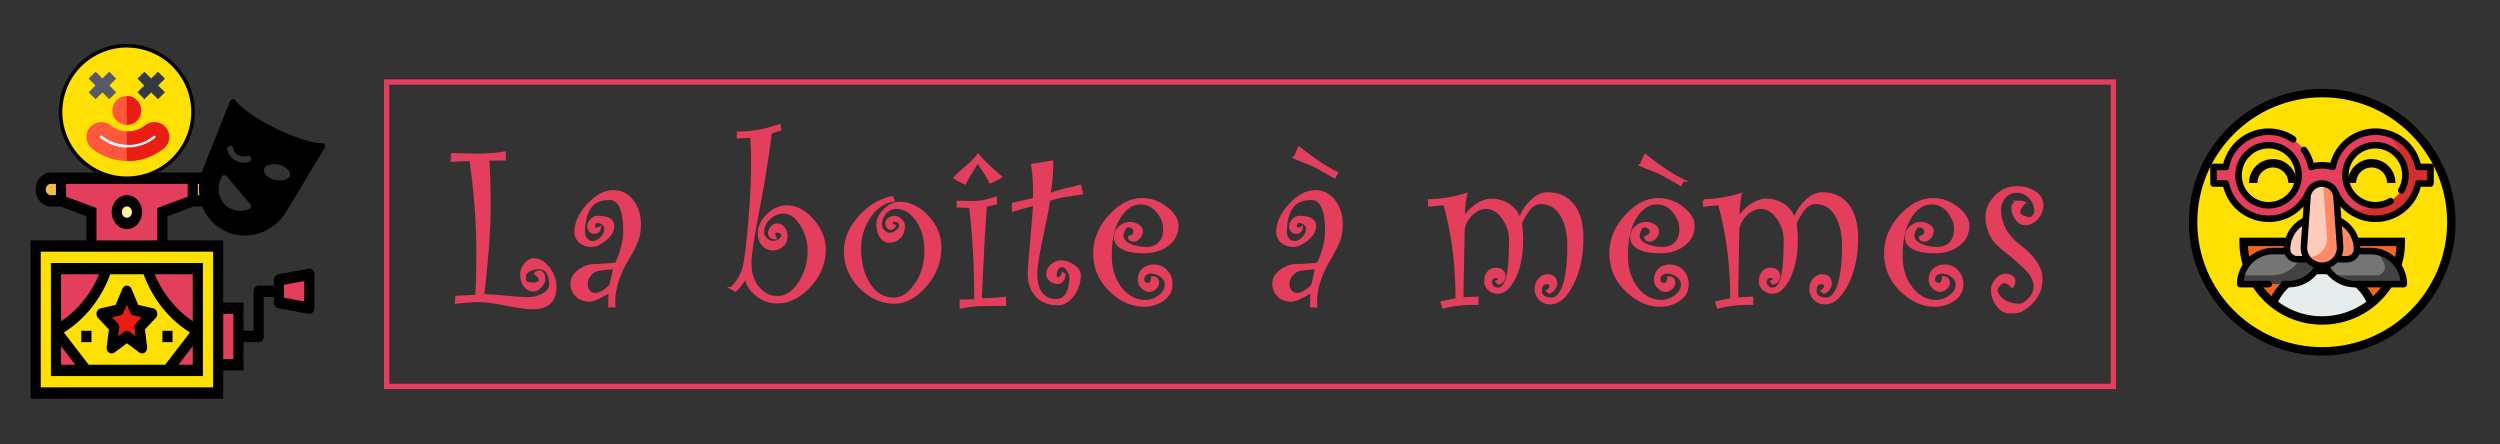 <svg xmlns="http://www.w3.org/2000/svg" viewBox="0 0 5625 1000"><rect x="0" y="0" width="5625" height="1000" fill="#333333" stroke="none"/><defs><style>.cls-1,.cls-10{fill:#e33e5c;}.cls-1,.cls-2{stroke:#e33e5c;}.cls-1,.cls-15,.cls-2{stroke-miterlimit:10;}.cls-1{stroke-width:6px;}.cls-2,.cls-21{fill:none;}.cls-2{stroke-width:12px;}.cls-3{fill:#e7eced;}.cls-4{fill:#f4661e;}.cls-15,.cls-5{fill:#ffe000;}.cls-6{fill:#ffccbc;}.cls-7{fill:#ff8a65;}.cls-8{fill:#757575;}.cls-9{fill:#424242;}.cls-11{fill:#d32f2f;}.cls-12{fill:#f9bb4b;}.cls-13{fill:#fff69a;}.cls-14{fill:#ea1d13;}.cls-15{stroke:#000;stroke-width:8px;}.cls-16{fill:#fff;}.cls-17{fill:#e9edf5;}.cls-18{fill:#ff583e;}.cls-19{fill:#555a66;}.cls-20{fill:#333940;}</style></defs><title>logo_la_boite_a_memes</title><g id="Texte"><path class="cls-1" d="M1204.802,615.737a11.595,11.595,0,0,1,8.645-4.07q10.423,0,10.425,17.554,0,6.618-7.755,15.136-7.759,8.527-15.129,8.522a24.425,24.425,0,0,1-19.706-9.412q-7.759-9.409-7.755-26.203a34.183,34.183,0,0,1,8.9-23.15q8.897-10.17,19.07-10.176,17.032,0,32.292,19.207,15.256,19.211,15.256,42.865,0,46.812-50.601,46.809-20.596,0-60.262-8.013-39.667-8.014-60.517-8.014-19.326,0-51.108,3.562l1.017-11.957,44.244-2.035q2.796-20.092,2.797-103.283,0-94.378-15.511-203.516-14.494,0-42.209,1.526l1.017-13.737q32.545,1.276,62.297,1.272a350.872,350.872,0,0,0,54.923-4.833v14.5h-36.87q2.796,59.785,2.797,105.828,0,76.574-14.748,200.717,13.957,0,51.021,3.307,37.062,3.309,49.758,3.307,20.811,0,36.17-9.285,15.358-9.283,15.36-22.005,0-16.027-6.611-26.712-6.615-10.685-18.562-10.684-13.731,0-23.52,5.596-9.792,5.6-9.79,15.773,0,9.671,4.704,12.083,4.702,2.421,15.129,2.417,15.256,0,15.256-9.412Q1215.227,623.372,1204.802,615.737Z"/><path class="cls-1" d="M1349.049,512.707q-1.782,10.436-11.951,10.431a11.76,11.76,0,0,1-9.154-3.943,14.77,14.77,0,0,1-3.56-10.303q0-7.375,6.484-13.864,6.483-6.488,13.857-6.487,34.327,0,34.327,19.842,0,16.54-17.545,30.4-17.545,13.868-30.259,13.864-15.006,0-25.427-8.522-10.43-8.52-10.426-22.768,0-29.508,27.716-60.037Q1350.825,430.793,1380.833,430.793q24.661,0,41.447,21.242,16.782,21.245,16.782,52.278,0,22.132-6.229,37.904-6.234,15.778-18.943,37.143-32.55,53.936-32.547,98.959,0,5.086.509,10.43h-10.425l.508-33.834q-31.788,20.862-45.769,20.86-17.295,0-28.479-10.558-11.193-10.553-11.188-27.602,0-16.027,16.655-28.365a60.693,60.693,0,0,1,36.996-12.338q14.494,0,46.278-3.053,18.814-40.956,18.816-73.012,0-73.771-33.818-73.773-31.025,0-44.498,19.918-13.481,19.92-13.477,54.933a24.889,24.889,0,0,0,5.721,16.495,17.696,17.696,0,0,0,14.112,6.849q10.424,0,19.834-9.666,9.404-9.665,9.408-21.115,0-6.356-5.848-11.066a20.216,20.216,0,0,0-12.968-4.706q-3.051,0-5.467,3.104a10.369,10.369,0,0,0-2.416,6.459q0,6.463,5.34,6.463A15.574,15.574,0,0,0,1349.049,512.707Zm33.818,90.057q-21.359,1.276-34.454,3.434a33.309,33.309,0,0,0-21.104,11.957q-8.01,9.795-8.01,20.479,0,10.178,5.467,16.79a17.717,17.717,0,0,0,14.366,6.614q15.507,0,34.835-19.588Z"/><path class="cls-1" d="M1744.085,535.604q-12.968-.507-12.968-10.939a18.666,18.666,0,0,1,5.339-13.102q5.341-5.723,12.205-5.724,8.136,0,14.239,7.505a27.537,27.537,0,0,1,6.103,17.935q0,13.737-9.153,21.496a31.008,31.008,0,0,1-20.596,7.759,28.89,28.89,0,0,1-22.249-9.921q-9.029-9.921-9.027-25.439,0-22.383,19.579-41.211,19.578-18.823,42.464-18.825,32.288,0,58.609,30.654,26.317,30.658,26.317,65.76,0,45.542-33.437,81.916-33.439,36.382-73.357,36.378-24.41,0-45.388-16.408-20.978-16.409-24.792-40.831-12.718,21.627-23.647,30.782l-8.137-4.833a108.803,108.803,0,0,0,16.528-21.369,105.053,105.053,0,0,0,10.425-22.769q3.302-10.811,7.756-47.954,4.446-37.138,8.264-90.691,3.813-53.547,3.813-106.973,0-18.823-2.034-51.896l-30.513,1.526.509-9.413q45.901,0,92.56-16.79l1.521,8.904-21.359,6.869q-9.667,79.884-27.716,173.37-18.057,93.49-18.053,119.947,0,35.106,17.926,56.349,17.927,21.243,43.354,21.242,28.731,0,49.838-32.182,21.103-32.178,21.104-72.121a109.682,109.682,0,0,0-17.291-59.527q-17.294-27.474-39.412-27.475-18.308,0-32.674,13.356-14.369,13.355-14.366,32.18,0,7.632,7.501,14.755,7.497,7.125,15.384,7.123a25.425,25.425,0,0,0,14.366-4.706q6.99-4.705,6.992-10.049,0-9.921-13.985-9.921-5.339,0-5.339,5.851Q1741.288,528.229,1744.085,535.604Z"/><path class="cls-1" d="M2012.672,508.383q-3.564,5.855-8.899,5.852-3.308,0-6.103-3.181a12.034,12.034,0,0,1-2.798-8.268q0-6.105,5.595-10.175a20.311,20.311,0,0,1,12.205-4.07q7.371,0,13.857,6.232,6.485,6.237,6.484,13.101,0,16.283-9.154,25.821-9.154,9.539-23.647,9.539-10.428,0-17.926-10.812-7.503-10.809-7.501-26.584,0-18.316,16.047-33.58,16.049-15.264,32.86-15.264,34.387,0,62.921,30.527,28.528,30.527,28.53,68.94,0,47.575-32.714,85.731-32.717,38.159-70.136,38.159-42.514,0-76.5-34.471-33.987-34.468-33.985-81.279,0-39.428,31.22-75.045,31.223-35.613,73.787-45.282l3.06,6.36q-32.659,5.855-53.962,37.65-21.305,31.804-21.303,69.195,0,51.135,21.268,83.061,21.262,31.928,55.907,31.926,26.49,0,48.777-32.308,22.288-32.304,22.288-75.556,0-41.212-19.372-69.322-19.374-28.106-47.16-28.11-15.041,0-24.981,11.829-9.94,11.83-9.94,25.821a20.414,20.414,0,0,0,6.904,15.391q6.902,6.488,13.044,6.487,8.177,0,16.364-6.232,8.183-6.231,8.185-12.084,0-12.461-14.163-12.464-5.924,0-5.924,6.359Q2005.807,505.08,2012.672,508.383Z"/><path class="cls-1" d="M2251.255,397.976q-14.749,8.395-22.885,11.448-9.964-19.843-28.86-45.791-24.779,39.942-28.351,48.335-17.295-7.882-22.376-12.465,5.095-5.593,24.215-22.26,19.119-16.658,28.038-28.11Q2210.213,362.87,2251.255,397.976Zm9.408,287.211q-58.737,0-73.23,1.828-14.495,1.824-25.174,4.022V677.047l32.802-1.018a1871.808,1871.808,0,0,0-11.442-211.147l-28.225-.982v-9.194q26.187.513,36.361.509,18.051,0,48.566-9.413v11.702l-22.885,5.41-5.34,81.887-6.103,129.193a428.327,428.327,0,0,0,54.669-3.308Z"/><path class="cls-1" d="M2433.644,434.354q-20.854,3.816-34.454,5.469-13.605,1.658-39.54,9.794-1.274,16.283-15.002,80.007-13.73,63.725-13.73,86.112,0,29.001,11.824,44.519,11.823,15.521,33.437,15.519,15.763,0,24.283-14.119,8.515-14.118,8.518-36.505,0-8.646-6.103-17.809-6.103-9.158-13.477-9.158-6.615,0-10.679,6.36a26.771,26.771,0,0,0-4.068,14.755q0,7.381,6.865,7.377,6.864,0,9.916-10.938l3.052,2.035a19.486,19.486,0,0,1-4.45,13.102q-4.452,5.216-9.535,5.215a26.498,26.498,0,0,1-15.892-5.47q-7.503-5.467-7.501-13.864,0-10.935,9.535-19.461,9.535-8.521,20.469-8.522,13.98,0,27.843,9.667,13.856,9.671,13.857,20.352,0,24.171-14.747,44.646-14.749,20.48-34.073,20.479-29.499,0-47.04-18.443-17.544-18.442-17.545-48.717,0-15.007,5.976-80.77,5.972-65.758,5.467-76.445l-47.04,13.483v-13.992l47.04-10.939q.507-7.632.509-17.808a391.489,391.489,0,0,0-4.323-58.765l43.735-7.377q.763,31.803-6.103,73.52,31.783-10.172,42.972-12.338,11.187-2.158,26.19-6.487Z"/><path class="cls-1" d="M2592.893,624.641q11.95,0,11.951,11.448,0,7.381-6.483,12.593-6.485,5.216-12.333,5.215-7.377,0-15.129-7.123a22.877,22.877,0,0,1-7.755-17.553q0-14.502,9.407-22.769,9.404-8.265,23.394-8.269,16.781,0,27.97,11.83,11.187,11.829,11.188,30.146,0,21.625-18.943,34.343a73.045,73.045,0,0,1-41.574,12.721q-41.191,0-76.535-34.217-35.347-34.211-35.345-83.06,0-46.042,34.327-83.696,34.327-37.646,72.977-37.65,28.986,0,53.778,19.207,24.791,19.211,24.792,40.067,0,25.948-21.232,42.483-21.233,16.541-53.27,16.536-31.025,0-47.804-8.649-16.781-8.646-16.782-24.168a28.735,28.735,0,0,1,10.426-22.895q10.422-8.902,21.867-8.904a33.865,33.865,0,0,1,18.435,5.215q8.26,5.218,8.264,12.338,0,7.632-5.721,14.246-5.722,6.62-11.061,6.615-10.43,0-10.426-7.378,11.949-3.274,11.951-11.332a12.034,12.034,0,0,0-4.577-9.945,17.007,17.007,0,0,0-10.934-3.653q-4.576,0-8.646,7.505a31.929,31.929,0,0,0-4.068,15.391q0,11.197,15.893,19.207,15.888,8.013,38.522,8.013,19.32,0,30.004-11.701,10.679-11.698,10.68-31.545,0-20.607-15.511-39.431-15.513-18.823-38.142-18.825-28.223,0-48.057,31.672-19.834,31.672-19.834,85.858,0,44.777,22.758,74.029,22.753,29.257,56.067,29.255,15.505,0,30.894-10.812,15.382-10.811,15.384-27.348,0-11.191-10.934-19.08a40.017,40.017,0,0,0-23.902-7.886,17.517,17.517,0,0,0-12.205,4.623,14.425,14.425,0,0,0-5.085,11.046q0,11.042,12.968,11.043,3.814,0,6.103-4.79A22.852,22.852,0,0,0,2592.893,624.641Z"/><path class="cls-1" d="M2928.175,512.707q-1.783,10.436-11.951,10.431a11.757,11.757,0,0,1-9.153-3.943,14.768,14.768,0,0,1-3.561-10.303q0-7.375,6.484-13.864,6.483-6.488,13.857-6.487,34.327,0,34.327,19.842,0,16.54-17.545,30.4-17.544,13.868-30.259,13.864-15.006,0-25.427-8.522-10.43-8.52-10.425-22.768,0-29.508,27.715-60.037,27.712-30.527,57.721-30.527,24.659,0,41.446,21.242,16.781,21.245,16.781,52.278,0,22.132-6.229,37.904-6.233,15.778-18.943,37.143-32.55,53.936-32.547,98.959,0,5.086.509,10.43h-10.425l.508-33.834q-31.787,20.862-45.769,20.86-17.294,0-28.479-10.558-11.191-10.553-11.188-27.602,0-16.027,16.655-28.365a60.694,60.694,0,0,1,36.997-12.338q14.493,0,46.277-3.053,18.814-40.956,18.816-73.012,0-73.771-33.818-73.773-31.025,0-44.498,19.918-13.481,19.92-13.477,54.933a24.887,24.887,0,0,0,5.722,16.495,17.695,17.695,0,0,0,14.111,6.849q10.424,0,19.834-9.666,9.404-9.665,9.408-21.115,0-6.356-5.849-11.066a20.215,20.215,0,0,0-12.968-4.706q-3.051,0-5.467,3.104a10.367,10.367,0,0,0-2.416,6.459q0,6.463,5.34,6.463A15.575,15.575,0,0,0,2928.175,512.707Zm33.818,90.057q-21.359,1.276-34.454,3.434a33.311,33.311,0,0,0-21.104,11.957q-8.01,9.795-8.01,20.479,0,10.178,5.467,16.79a17.718,17.718,0,0,0,14.366,6.614q15.507,0,34.835-19.588Zm45.769-213.691q-4.576,6.869-5.085,8.904-3.051-1.27-24.41-13.737-21.359-12.461-34.836-17.426-13.479-4.961-30.767-12.593,1.775-1.27,5.594-10.43,3.814-9.158,4.831-10.939Q2972.923,372.537,3007.762,389.072Z"/><path class="cls-1" d="M3419.071,494.391q9.154-24.928,26.825-41.848,17.67-16.915,35.98-16.917,37.378,0,57.593,26.457,20.215,26.461,20.215,73.52,0,59.785-21.867,103.029-21.872,43.251-49.583,43.247-14.495,0-23.394-9.667a32.342,32.342,0,0,1-1.398-42.992q7.497-9.158,17.926-9.158,19.321,0,19.325,19.079,0,4.329-4.322,10.303a24.782,24.782,0,0,1-10.171,8.522l-4.323-3.562q7.373-5.342,7.374-11.448,0-6.354-9.408-6.359-13.479,0-13.477,18.57a14.7,14.7,0,0,0,6.611,12.593q6.609,4.711,17.291,4.706,18.557,0,28.859-30.781,10.298-30.778,10.298-89.547,0-41.719-16.527-68.813-16.532-27.094-46.023-27.093-18.308,0-31.784,21.115-13.479,21.119-13.477,26.965l1.271,11.702a208.126,208.126,0,0,1,1.271,21.114q0,52.661-16.4,86.749-16.4,34.093-38.269,34.089-9.916,0-18.435-6.996a22.163,22.163,0,0,1-8.518-17.935q0-12.211,6.229-19.97,6.227-7.758,17.672-7.76,7.878,0,12.968,4.452,5.083,4.455,5.086,9.54a22.309,22.309,0,0,1-3.561,12.211,11.157,11.157,0,0,1-9.916,5.597l-3.052-3.562q6.103-2.29,6.103-5.852,0-5.084-10.934-5.088-3.051,0-6.103,3.308a11.564,11.564,0,0,0-3.051,8.141,15.114,15.114,0,0,0,4.831,11.448,17.025,17.025,0,0,0,12.205,4.578q12.967,0,20.087-23.276,7.116-23.278,7.12-87.64,0-25.69-16.273-48.843-16.276-23.145-38.396-23.149-11.442,0-22.63,6.741-11.193,6.744-19.706,19.716a50.498,50.498,0,0,0-8.772,27.219l-1.525,81.661q-1.02,60.804-1.018,69.45l33.818-1.527v12.466q-47.045,0-76.027,8.396l-3.306-10.939,33.563-6.869q0-116.509-27.715-214.962L3216.416,462.084l-.509-10.939a298.197,298.197,0,0,0,82.13-13.483q-3.564,9.671-6.103,59.782,5.59-16.532,25.046-31.926,19.452-15.389,39.031-15.391a68.317,68.317,0,0,1,39.285,11.83A59.093,59.093,0,0,1,3419.071,494.391Z"/><path class="cls-1" d="M3754.277,624.641q11.949,0,11.951,11.448,0,7.381-6.484,12.593-6.483,5.216-12.332,5.215-7.378,0-15.129-7.123a22.878,22.878,0,0,1-7.756-17.553q0-14.502,9.408-22.769,9.404-8.265,23.393-8.269,16.783,0,27.971,11.83,11.186,11.829,11.188,30.146,0,21.625-18.943,34.343a73.039,73.039,0,0,1-41.573,12.721q-41.193,0-76.536-34.217-35.345-34.211-35.344-83.06,0-46.042,34.327-83.696,34.326-37.646,72.976-37.65,28.988,0,53.779,19.207,24.791,19.211,24.791,40.067,0,25.948-21.231,42.483-21.234,16.541-53.271,16.536-31.025,0-47.803-8.649-16.783-8.646-16.782-24.168a28.737,28.737,0,0,1,10.425-22.895q10.424-8.902,21.868-8.904a33.868,33.868,0,0,1,18.435,5.215q8.26,5.218,8.264,12.338,0,7.632-5.721,14.246-5.722,6.62-11.062,6.615-10.428,0-10.425-7.378,11.949-3.274,11.95-11.332a12.036,12.036,0,0,0-4.576-9.945,17.011,17.011,0,0,0-10.934-3.653q-4.578,0-8.646,7.505a31.918,31.918,0,0,0-4.068,15.391q0,11.197,15.892,19.207,15.889,8.013,38.522,8.013,19.321,0,30.004-11.701,10.68-11.698,10.68-31.545,0-20.607-15.511-39.431-15.513-18.823-38.141-18.825-28.225,0-48.058,31.672-19.833,31.672-19.833,85.858,0,44.777,22.757,74.029,22.753,29.257,56.067,29.255,15.507,0,30.895-10.812,15.381-10.811,15.383-27.348,0-11.191-10.934-19.08a40.012,40.012,0,0,0-23.901-7.886,17.513,17.513,0,0,0-12.205,4.623,14.426,14.426,0,0,0-5.086,11.046q0,11.042,12.969,11.043,3.813,0,6.103-4.79A22.852,22.852,0,0,0,3754.277,624.641Zm32.293-218.778q-4.578,6.869-5.086,8.904-3.051-1.27-24.41-13.737-21.359-12.461-34.835-17.426-13.481-4.961-30.768-12.593,1.777-1.27,5.595-10.43,3.813-9.158,4.831-10.939Q3751.73,389.327,3786.57,405.862Z"/><path class="cls-1" d="M4037.104,494.391q9.154-24.928,26.826-41.848,17.669-16.915,35.979-16.917,37.377,0,57.593,26.457,20.215,26.461,20.214,73.52,0,59.785-21.867,103.029-21.872,43.251-49.583,43.247-14.493,0-23.393-9.667a32.339,32.339,0,0,1-1.398-42.992q7.497-9.158,17.926-9.158,19.321,0,19.324,19.079,0,4.329-4.322,10.303a24.782,24.782,0,0,1-10.171,8.522l-4.322-3.562q7.371-5.342,7.374-11.448,0-6.354-9.408-6.359-13.481,0-13.477,18.57a14.7,14.7,0,0,0,6.611,12.593q6.608,4.711,17.29,4.706,18.558,0,28.86-30.781,10.298-30.778,10.298-89.547,0-41.719-16.528-68.813-16.531-27.094-46.022-27.093-18.308,0-31.784,21.115-13.481,21.119-13.477,26.965l1.271,11.702a208.412,208.412,0,0,1,1.271,21.114q0,52.661-16.401,86.749-16.4,34.093-38.268,34.089-9.917,0-18.435-6.996a22.161,22.161,0,0,1-8.519-17.935q0-12.211,6.229-19.97,6.229-7.758,17.672-7.76,7.879,0,12.969,4.452,5.083,4.455,5.085,9.54a22.308,22.308,0,0,1-3.56,12.211,11.158,11.158,0,0,1-9.917,5.597l-3.051-3.562q6.103-2.29,6.103-5.852,0-5.084-10.934-5.088-3.051,0-6.103,3.308a11.565,11.565,0,0,0-3.052,8.141,15.117,15.117,0,0,0,4.831,11.448,17.028,17.028,0,0,0,12.205,4.578q12.968,0,20.088-23.276,7.115-23.278,7.119-87.64,0-25.69-16.273-48.843-16.274-23.145-38.395-23.149-11.443,0-22.631,6.741-11.191,6.744-19.706,19.716a50.506,50.506,0,0,0-8.772,27.219l-1.525,81.661q-1.02,60.804-1.017,69.45l33.817-1.527v12.466q-47.043,0-76.027,8.396l-3.306-10.939,33.564-6.869q0-116.509-27.716-214.962l-33.818,3.562-.508-10.939a298.197,298.197,0,0,0,82.13-13.483q-3.564,9.671-6.103,59.782,5.59-16.532,25.046-31.926,19.452-15.389,39.03-15.391a68.315,68.315,0,0,1,39.285,11.83A59.089,59.089,0,0,1,4037.104,494.391Z"/><path class="cls-1" d="M4372.31,624.641q11.95,0,11.951,11.448,0,7.381-6.483,12.593-6.485,5.216-12.333,5.215-7.377,0-15.129-7.123a22.877,22.877,0,0,1-7.755-17.553q0-14.502,9.407-22.769,9.404-8.265,23.394-8.269,16.781,0,27.97,11.83,11.187,11.829,11.188,30.146,0,21.625-18.943,34.343a73.045,73.045,0,0,1-41.574,12.721q-41.191,0-76.535-34.217-35.347-34.211-35.345-83.06,0-46.042,34.327-83.696,34.327-37.646,72.977-37.65,28.986,0,53.778,19.207,24.791,19.211,24.792,40.067,0,25.948-21.232,42.483-21.233,16.541-53.27,16.536-31.025,0-47.804-8.649-16.781-8.646-16.782-24.168a28.735,28.735,0,0,1,10.426-22.895q10.422-8.902,21.867-8.904a33.865,33.865,0,0,1,18.435,5.215q8.26,5.218,8.264,12.338,0,7.632-5.721,14.246-5.722,6.62-11.061,6.615-10.43,0-10.426-7.378,11.949-3.274,11.951-11.332a12.034,12.034,0,0,0-4.577-9.945,17.007,17.007,0,0,0-10.934-3.653q-4.576,0-8.646,7.505a31.929,31.929,0,0,0-4.068,15.391q0,11.197,15.893,19.207,15.888,8.013,38.522,8.013,19.32,0,30.004-11.701,10.679-11.698,10.68-31.545,0-20.607-15.511-39.431-15.513-18.823-38.142-18.825-28.223,0-48.057,31.672-19.834,31.672-19.834,85.858,0,44.777,22.758,74.029,22.753,29.257,56.067,29.255,15.505,0,30.894-10.812,15.382-10.811,15.384-27.348,0-11.191-10.934-19.08a40.017,40.017,0,0,0-23.902-7.886,17.517,17.517,0,0,0-12.205,4.623,14.425,14.425,0,0,0-5.085,11.046q0,11.042,12.968,11.043,3.814,0,6.103-4.79A22.851,22.851,0,0,0,4372.31,624.641Z"/><path class="cls-1" d="M4527.491,644.484q-10.935-10.428-18.815-10.431-4.327,0-10.553,6.868-6.233,6.87-6.229,10.939,0,12.467,14.62,23.404,14.619,10.935,36.997,10.939,10.679,0,22.885-13.229,12.205-13.225,12.205-28.492,0-12.976-9.79-27.856-9.791-14.883-55.304-51.515-19.584-15.514-27.207-26.076a82.519,82.519,0,0,1-11.824-24.04,90.312,90.312,0,0,1-4.195-26.965q0-24.422,19.833-45.282,19.834-20.856,48.312-20.86,22.373,0,39.285,10.812,16.907,10.816,16.909,29.637,0,15.264-11.569,28.365-11.572,13.106-26.317,13.101-11.955,0-20.087-12.084-8.142-12.079-8.137-23.277,0-13.988,16.019-13.992a24.519,24.519,0,0,1,9.408,1.781,17.374,17.374,0,0,1-2.288,3.053q-9.154,10.178-9.154,18.571,0,6.105,9.154,9.794,9.154,3.691,15.256,3.688,5.084,0,9.154-5.469,4.065-5.468,4.068-10.558,0-17.297-12.587-30.909-12.586-13.605-30.131-13.61-16.276,0-27.207,12.592-10.937,12.593-10.934,26.839,0,49.606,45.26,83.95,48.059,37.146,48.058,73.012,0,20.862-8.645,35.996a86.49,86.49,0,0,1-20.851,24.931q-12.205,9.791-19.325,11.957-7.121,2.158-22.121,2.162-16.02,0-27.462-15.772-11.442-15.771-11.442-33.834,0-12.976,9.663-23.404,9.659-10.428,20.342-10.431a22.448,22.448,0,0,1,13.349,4.07q5.722,4.072,5.722,10.176Q4531.814,638.378,4527.491,644.484Z"/></g><g id="soulignage"><rect class="cls-2" x="870" y="184.5" width="3885" height="685"/></g><g id="icons"><g id="smiley1"><path class="cls-3" d="M5225,607.368a120.13,120.13,0,0,1,111.032,74.4,176.369,176.369,0,0,1-221.937,0A119.824,119.824,0,0,1,5225,607.368Z"/><path class="cls-4" d="M5048.158,544.21H5401.843a176.161,176.161,0,0,1-65.81,137.558,119.955,119.955,0,0,0-221.937,0A175.89,175.89,0,0,1,5048.158,544.21Z"/><path class="cls-5" d="M5336.032,681.768a176.16,176.16,0,0,0,65.81-137.558H5048.158a176.765,176.765,0,0,0,287.873,137.558ZM5225,209.473c160.421,0,290.527,130.105,290.527,290.527S5385.421,790.527,5225,790.527,4934.473,660.421,4934.473,500,5064.579,209.473,5225,209.473Z"/><path d="M5225,200c-165.421,0-300,134.579-300,300s134.579,300,300,300,300-134.579,300-300S5390.421,200,5225,200Zm0,581.053c-154.973,0-281.053-126.08-281.053-281.053S5070.027,218.947,5225,218.947,5506.053,345.027,5506.053,500,5379.973,781.053,5225,781.053Z"/><path d="M5113.947,376.842a34.777,34.777,0,0,1,34.737,34.737h18.947a53.685,53.685,0,0,0-107.37,0h18.947A34.781,34.781,0,0,1,5113.947,376.842Z"/><path d="M5336.053,376.842a34.777,34.777,0,0,1,34.737,34.737h18.947a53.685,53.685,0,0,0-107.37,0H5301.314A34.779,34.779,0,0,1,5336.053,376.842Z"/><path d="M5038.685,544.21a186.315,186.315,0,0,0,372.63-.001v-9.473H5038.685Zm87.101,134.637a110.465,110.465,0,0,1,198.537.002A167.634,167.634,0,0,1,5225,711.579,164.923,164.923,0,0,1,5125.786,678.847Zm266.319-125.162a166.134,166.134,0,0,1-52.85,112.757,129.413,129.413,0,0,0-228.414.002,165.806,165.806,0,0,1-52.946-112.759H5392.105Z"/><path class="cls-6" d="M5183.891,554.35l4.179-58.842a71.504,71.504,0,0,0-42.275,65.258,22.443,22.443,0,0,0,22.442,22.442h24.925A40.538,40.538,0,0,1,5183.891,554.35Z"/><path class="cls-7" d="M5265.109,554.35l-4.179-58.842a71.504,71.504,0,0,1,42.275,65.258,22.443,22.443,0,0,1-22.442,22.442h-24.925A40.538,40.538,0,0,0,5265.109,554.35Z"/><path class="cls-6" d="M5256.617,437.054c-.66-1.355-1.297-2.717-1.896-4.102a32.851,32.851,0,0,0-60.442,0c-.599,1.385-1.236,2.748-1.896,4.102-.537,3.124.092-2.786-8.493,117.296a40.711,40.711,0,1,0,81.219,0C5256.528,434.322,5257.154,440.174,5256.617,437.054Z"/><path class="cls-7" d="M5265.109,554.35c-8.581-120.028-7.955-114.172-8.493-117.296-.66-1.355-1.297-2.717-1.896-4.102a32.913,32.913,0,0,0-29.615-19.948c.046.104.1.2.142.299.599,1.385,1.236,2.748,1.896,4.102.537,3.124-.088-2.732,8.493,117.296a40.655,40.655,0,0,1-46.205,43.196,40.707,40.707,0,0,0,75.677-23.547Z"/><path class="cls-8" d="M5334.236,564.949h-31.426a22.447,22.447,0,0,1-22.043,18.259h-24.929l.004-.008a40.623,40.623,0,0,1-23.958,14.065,74.266,74.266,0,0,0,66.874,41.941H5408.493A74.256,74.256,0,0,0,5334.236,564.949Z"/><path class="cls-8" d="M5193.162,583.205h-24.925a22.444,22.444,0,0,1-22.047-18.255h-31.426a74.256,74.256,0,0,0-74.257,74.257h109.736a74.261,74.261,0,0,0,66.874-41.945A40.626,40.626,0,0,1,5193.162,583.205Z"/><path class="cls-9" d="M5346.278,565.936a74.385,74.385,0,0,1,18.532,28.436,18.873,18.873,0,0,1-17.822,25.186H5259.46a74.695,74.695,0,0,1-12.054-.986,73.991,73.991,0,0,0,51.351,20.635H5408.493A74.266,74.266,0,0,0,5346.278,565.936Z"/><path class="cls-9" d="M5193.162,583.205h-18.367a74.204,74.204,0,0,1-63.85,36.353H5043.155a74.23,74.23,0,0,0-2.648,19.648h109.736a74.261,74.261,0,0,0,66.874-41.945A40.626,40.626,0,0,1,5193.162,583.205Z"/><path class="cls-10" d="M5440.825,375.587a97.927,97.927,0,0,0-192.248,0,79.267,79.267,0,0,0-48.15,0,97.93,97.93,0,0,0-192.252,0h-27.807v37.393h27.807a97.937,97.937,0,0,0,186.104,19.971,32.851,32.851,0,0,1,60.442,0,97.937,97.937,0,0,0,186.104-19.971h27.807V375.587Zm-336.526,86.269a67.57,67.57,0,1,1,67.572-67.572A67.646,67.646,0,0,1,5104.299,461.856Zm240.402-.073a67.499,67.499,0,1,1,67.499-67.499A67.576,67.576,0,0,1,5344.701,461.783Z"/><path class="cls-11" d="M5440.825,375.587a98.031,98.031,0,0,0-73.125-76.483,97.852,97.852,0,0,1,33.828,56.835h-1.324a67.435,67.435,0,0,1-49.597,105.568,98.114,98.114,0,0,1-68.186,8.32,97.91,97.91,0,0,0,158.404-56.846h27.807V375.587Z"/><path d="M5468.632,368.219h-21.909a105.306,105.306,0,0,0-203.592-1.723,85.939,85.939,0,0,0-37.259,0,104.181,104.181,0,0,0-15.792-33.26,7.368,7.368,0,1,0-12,8.554,89.566,89.566,0,0,1,15.112,35.198,7.368,7.368,0,0,0,9.471,5.618,71.56,71.56,0,0,1,43.676,0,7.368,7.368,0,0,0,9.471-5.618,90.559,90.559,0,0,1,177.78,0,7.37,7.37,0,0,0,7.234,5.967h20.439v22.657h-20.439a7.367,7.367,0,0,0-7.234,5.971,90.569,90.569,0,0,1-172.1,18.455c-13.973-32.481-59.985-32.527-73.981,0a90.569,90.569,0,0,1-172.1-18.455,7.367,7.367,0,0,0-7.234-5.971h-20.439V382.956h20.439a7.367,7.367,0,0,0,7.234-5.967c12.376-64.003,86.749-94.086,140.129-57.368A7.369,7.369,0,0,0,5163.893,307.478a105.314,105.314,0,0,0-161.616,60.741h-21.909A7.368,7.368,0,0,0,4973,375.587v37.393a7.37,7.37,0,0,0,7.368,7.368h21.909c20.685,81.322,124.518,106.927,180.608,44.032-.48,6.823-1.086,15.439-1.854,26.345a79.04,79.04,0,0,0-42.54,66.855h-23.728a81.715,81.715,0,0,0-81.625,81.625,7.368,7.368,0,0,0,7.368,7.368h64.053a7.368,7.368,0,1,0,0-14.736h-56.282a66.987,66.987,0,0,1,66.486-59.521h25.992a29.854,29.854,0,0,0,27.481,18.255H5189.862a48.16,48.16,0,0,0,16.294,11.083,67.38,67.38,0,0,1-55.914,30.183h-11.298a7.368,7.368,0,0,0,0,14.736h11.298a82.191,82.191,0,0,0,71.018-41.377,47.376,47.376,0,0,0,6.478,0,82.186,82.186,0,0,0,71.018,41.377H5408.493a7.368,7.368,0,0,0,7.368-7.368,81.715,81.715,0,0,0-81.625-81.625H5310.508a79.04,79.04,0,0,0-42.54-66.855c-.768-10.906-1.374-19.522-1.854-26.345A105.321,105.321,0,0,0,5446.723,420.349h21.909A7.368,7.368,0,0,0,5476,412.981V375.587A7.37,7.37,0,0,0,5468.632,368.219Zm-315.469,192.547a64.256,64.256,0,0,1,26.587-51.984c-3.354,47.275-5.277,53.435.434,67.058h-11.946A15.139,15.139,0,0,1,5153.163,560.766Zm247.559,71.072H5298.757a67.38,67.38,0,0,1-55.914-30.183,48.107,48.107,0,0,0,16.291-11.083h21.629a29.854,29.854,0,0,0,27.481-18.255h25.992A66.987,66.987,0,0,1,5400.722,631.838Zm-104.885-71.072a15.14,15.14,0,0,1-15.074,15.074h-11.946c5.618-13.405,3.845-18.931.434-67.058A64.256,64.256,0,0,1,5295.837,560.766Zm-38.08-5.895a33.34,33.34,0,1,1-66.513.004c7.08-99.102,7.921-112.81,8.243-115.561q.812-1.71,1.558-3.45c8.876-20.627,38.019-20.658,46.907,0q.754,1.744,1.558,3.45C5249.836,442.074,5250.684,455.893,5257.757,554.872Z"/><path d="M5104.299,319.348a74.937,74.937,0,1,0,74.94,74.937A75.022,75.022,0,0,0,5104.299,319.348Zm0,135.141a60.202,60.202,0,1,1,60.204-60.204A60.271,60.271,0,0,1,5104.299,454.488Z"/><path d="M5399.279,434.629a7.364,7.364,0,0,0,10.081-2.636,74.901,74.901,0,1,0-26.863,26.901,7.369,7.369,0,1,0-7.46-12.71,60.15,60.15,0,1,1,21.606-21.632A7.363,7.363,0,0,0,5399.279,434.629Z"/></g><g id="boite2"><path class="cls-5" d="M80.281,553.557H490.803V884.28H80.281Z"/><path class="cls-5" d="M125.895,604.438H445.19v228.962H125.895Z"/><path class="cls-10" d="M137.298,400.916v50.88l68.42,25.44v76.321H365.366V477.236l68.42-25.44V400.916Z"/><path class="cls-12" d="M114.491,400.916h22.807v50.88H114.491c-12.596,0-22.807-11.39-22.807-25.44S101.895,400.916,114.491,400.916Z"/><path class="cls-12" d="M456.593,451.796h-22.807V400.916h22.807c12.596,0,22.807,11.39,22.807,25.44S469.189,451.796,456.593,451.796Z"/><ellipse class="cls-13" cx="285.542" cy="477.236" rx="22.807" ry="25.44"/><path class="cls-10" d="M125.895,744.359,194.315,833.399H125.895Z"/><path class="cls-10" d="M331.156,604.438c20.098,61.512,61.048,111.759,114.034,139.921V604.438Z"/><path class="cls-10" d="M445.19,744.359l-68.42,89.041h68.42Z"/><path class="cls-10" d="M239.929,604.438c-20.098,61.512-61.048,111.759-114.034,139.921V604.438Z"/><path class="cls-14" d="M285.542,655.318l17.618,41.875,39.399,9.006-28.508,30.299,5.702,46.021-34.21-25.44L251.332,782.519l5.702-46.021-28.508-30.299,39.399-9.006Z"/><path class="cls-10" d="M696.064,693.478,627.644,680.758V629.878l68.42-12.72Z"/><path class="cls-10" d="M490.803,693.478h45.614V820.679H490.803Z"/><path class="cls-12" d="M182.912,744.359h22.807v25.44H182.912Z"/><path class="cls-12" d="M365.366,744.359h22.807v25.44H365.366Z"/><path d="M114.491,591.717V846.12H456.593V591.717Zm22.807,25.44h85.936c-18.546,44.009-48.475,80.819-85.936,105.691Zm0,203.522V778.703l32.226,41.976Zm296.488,0h-32.226l32.226-41.976Zm0-203.522V722.849c-37.382-24.961-67.273-61.748-85.879-105.691Zm-6.409,130.839-55.854,72.683H199.561L143.684,747.997c47.077-29.147,83.867-75.286,104.33-130.839h75.057C343.527,672.707,380.31,718.845,427.378,747.997Z"/><path d="M285.542,515.397c18.894,0,34.21-17.085,34.21-38.16S304.436,439.076,285.542,439.076,251.332,456.161,251.332,477.236s15.316,38.16,34.21,38.16Zm0-50.88c6.298,0,11.403,5.695,11.403,12.72s-5.105,12.72-11.403,12.72-11.403-5.695-11.403-12.72S279.244,464.516,285.542,464.516Z"/><path d="M217.567,702.688a13.725,13.725,0,0,0,3.102,12.72l24.266,25.796-4.892,39.572c-.861,6.959,3.498,13.379,9.737,14.34a10.482,10.482,0,0,0,7.881-2.014l27.881-20.759,27.881,20.734c5.241,3.895,12.321,2.312,15.812-3.534a13.898,13.898,0,0,0,1.806-8.791l-4.892-39.572,24.266-25.796a13.78,13.78,0,0,0,.324-17.985,11.141,11.141,0,0,0-5.889-3.639l-33.8-7.734-15.189-36.1c-2.679-6.358-9.472-9.089-15.171-6.1a12.144,12.144,0,0,0-5.469,6.1l-15.189,36.1-33.8,7.734a11.991,11.991,0,0,0-8.667,8.93Zm52.649,6.958a11.717,11.717,0,0,0,7.982-7.047l7.344-17.337,7.298,17.337a11.717,11.717,0,0,0,7.982,7.047l18.029,4.134-12.703,13.509a13.615,13.615,0,0,0-3.421,10.952l2.224,18.012-13.114-9.756a10.433,10.433,0,0,0-12.658,0l-13.114,9.756,2.224-18.012a13.615,13.615,0,0,0-3.421-10.952l-12.681-13.458Z"/><path d="M309.368,241.565l-4.399-6.598c-14.085-13.931,43.281-15.712,30.792,0s15.607,3.665,29.693,17.596,44.691,12.056-78.08-1.1c5.558-6.993,22.027-.552,21.994-9.898,0-.572-84.656,19.255-84.679,18.695l-41.778-48.2v87.095c.008,34.614,14.081,67.358,38.27,89.041H114.491c-18.894,0-34.21,17.085-34.21,38.16s15.316,38.16,34.21,38.16H135.451L194.315,486.408V540.837H68.878V897H502.207V833.399h45.614V769.799h34.21c6.298,0,11.403-5.695,11.403-12.72V668.038H616.241v12.72c.003,6.218,4.035,11.522,9.533,12.542l68.42,12.72a9.312,9.312,0,0,0,1.87.178c6.298,0,11.403-5.695,11.403-12.72V617.158c-.003-7.025-5.111-12.717-11.409-12.714a10.248,10.248,0,0,0-1.865.172L625.774,617.336c-5.499,1.02-9.531,6.324-9.533,12.542v12.72H582.031c-6.298,0-11.403,5.695-11.403,12.72V744.359h-22.807V680.758H502.207V540.837H376.769V486.408l58.864-21.891h20.959c18.894,0,34.21-17.085,34.21-38.16s-15.316-38.16-34.21-38.16H349.903c24.189-21.682,38.262-54.427,38.27-89.041V212.06l-70.007,36.103c0,.56,23.094,24.721,23.094,25.294-.189,21.285-39.976,25.083-20.895,25.294s-12.286,24.584-12.097,3.299,50.974-53.676,31.892-53.886c-8.637-.095-48.558-19.632-54.986-13.197l85.778-48.388c-3.435-2.738-19.317,3.395-23.094,5.499l-62.316-8.905-22.362,51.794c-3.777-2.104-19.659-52.225-23.094-49.488ZM125.895,439.076h-11.403c-6.298,0-11.403-5.695-11.403-12.72s5.105-12.72,11.403-12.72h11.403ZM639.047,640.652l45.614-8.472v46.276l-45.614-8.472ZM502.207,706.198h22.807V807.959H502.207Zm-57.017-292.562h11.403c6.298,0,11.403,5.695,11.403,12.72s-5.105,12.72-11.403,12.72h-11.403ZM479.4,566.277v305.283H91.684V566.277Zm-57.017-152.641V442.625l-68.42,25.44V540.837H217.122V468.065L148.701,442.625V413.636ZM375.732,161.32l36.183,28.824-33.526-5.342c-6.234-.998-12.013,3.831-12.907,10.785a14.163,14.163,0,0,0-.116,1.808v71.055l-60.575-67.569ZM365.138,304.167c-2.469,49.035-40.107,86.554-84.066,83.8-40.511-2.538-72.85-38.611-75.125-83.8l79.596-88.786ZM266.293,200.879l-60.575,67.569V197.394c0-7.025-5.105-12.72-11.403-12.72a9.928,9.928,0,0,0-1.619.127l-33.526,5.342,36.183-28.824Z"/><path d="M114.491,299.155"/><path d="M182.912,744.359h22.807v25.44H182.912Z"/><path d="M365.366,744.359h22.807v25.44H365.366Z"/><path d="M730.849,327.135a7.544,7.544,0,0,0-3.912-4.816l-.126-.063c-20.823.982-62.243-11.59-107.034-33.779s-79.872-47.517-91.723-64.685l-.095-.047a7.511,7.511,0,0,0-6.193-.19,8.169,8.169,0,0,0-4.484,4.549L455.211,384.039c-20.095,52.799,1.588,111.32,50.173,135.389s108.263,5.854,138.1-42.119L729.93,333.45A8.156,8.156,0,0,0,730.849,327.135Zm-219.453,8.874a7.083,7.083,0,0,1,5.583-7.958,6.446,6.446,0,0,1,7.587,5.469c1.008,6.829,4.916,11.971,11.582,15.273,4.512,2.235,13.075,5.535,19.727,2.48a6.433,6.433,0,0,1,8.709,3.382,7.095,7.095,0,0,1-3.588,9.048c-8.732,4.022-19.433,3.135-30.942-2.567C519.513,355.916,513.075,347.237,511.396,336.009Zm49.594,133.781c-19.592,9.048-42.999,4.734-57.396-12.312-14.381-17.039-15.291-41.518-3.903-60.263a6.547,6.547,0,0,1,4.91-3.149,6.077,6.077,0,0,1,5.268,2.118l53.525,63.378a6.478,6.478,0,0,1,1.305,5.655A6.79,6.79,0,0,1,560.99,469.791Zm57.697-65.082c-16.056-3.96-27.068-14.731-24.599-24.078,2.461-9.351,17.492-13.713,33.541-9.758,16.06,3.952,27.076,14.735,24.607,24.082C649.77,404.293,634.747,408.66,618.687,404.709Z"/></g><g id="smiley_2" data-name="smiley 2"><path class="cls-15" d="M434.298,252.012A149.012,149.012,0,1,1,285.286,103,149.011,149.011,0,0,1,434.298,252.012Z"/><path class="cls-16" d="M358.882,322.226a114.109,114.109,0,0,1-142.478,0,18.036,18.036,0,0,1-.432-27.778c.091-.077.184-.157.277-.236a18.078,18.078,0,0,1,23.051-.3,77.66,77.66,0,0,0,96.684,0,18.078,18.078,0,0,1,23.051.3c.093.08.186.159.277.236A18.037,18.037,0,0,1,358.882,322.226Z"/><path class="cls-17" d="M359.314,294.447c-.093-.077-.184-.157-.277-.236a18.078,18.078,0,0,0-23.051-.302,77.324,77.324,0,0,1-50.811,16.833v36.425a113.616,113.616,0,0,0,73.706-24.941A18.036,18.036,0,0,0,359.314,294.447Z"/><path class="cls-18" d="M287.644,362.328a129.236,129.236,0,0,1-80.718-28.306,33.168,33.168,0,0,1-.782-51.082l.289-.248a33.261,33.261,0,0,1,42.321-.6,62.704,62.704,0,0,0,77.78,0,33.263,33.263,0,0,1,42.333.612l.282.241a33.171,33.171,0,0,1-.787,51.078A129.241,129.241,0,0,1,287.644,362.328Zm-59.718-57.28a2.826,2.826,0,0,0-1.849.673l-.289.246a2.801,2.801,0,0,0-.998,2.228,2.846,2.846,0,0,0,1.094,2.235,98.973,98.973,0,0,0,123.517,0,2.843,2.843,0,0,0,1.096-2.237,2.803,2.803,0,0,0-1.012-2.235l-.282-.241a2.961,2.961,0,0,0-3.763.011,92.792,92.792,0,0,1-115.593,0A3.091,3.091,0,0,0,227.926,305.048Z"/><path class="cls-14" d="M369.148,282.945l-.282-.241a33.269,33.269,0,0,0-42.335-.612,62.293,62.293,0,0,1-41.357,13.467v30.33c.823.02,1.644.036,2.469.036A92.835,92.835,0,0,0,345.44,305.728a2.962,2.962,0,0,1,3.763-.014l.282.241a2.799,2.799,0,0,1,1.01,2.237,2.84,2.84,0,0,1-1.094,2.237,98.872,98.872,0,0,1-61.76,21.63c-.823,0-1.646-.014-2.467-.034V362.303q1.231.024,2.467.025a129.252,129.252,0,0,0,80.72-28.306,33.171,33.171,0,0,0,.787-51.078Z"/><path class="cls-19" d="M261.341,176.972l-15.641-15.641-15.316,15.316-15.316-15.316L199.427,176.972l15.318,15.316-15.318,15.316L215.068,223.245l15.316-15.316,15.316,15.316,15.641-15.641-15.316-15.316Z"/><path class="cls-20" d="M371.145,176.972,355.504,161.331l-15.316,15.316-15.316-15.316L309.231,176.972l15.316,15.316-15.316,15.316L324.872,223.245l15.316-15.316,15.316,15.316,15.641-15.641-15.318-15.316Z"/><path class="cls-18" d="M317.716,248.52a32.431,32.431,0,1,1-32.43-32.431A32.431,32.431,0,0,1,317.716,248.52Z"/><path class="cls-14" d="M285.286,216.089c-.036,0-.075.002-.111.002v64.856c.039,0,.075.002.111.002a32.431,32.431,0,0,0,0-64.861Z"/></g></g><g id="Ancrage"><rect class="cls-21" x="5624" y="999" width="1" height="1"/><rect class="cls-21" x="5624" width="1" height="1"/><rect class="cls-21" y="999" width="1" height="1"/><rect class="cls-21" width="1" height="1"/></g></svg>